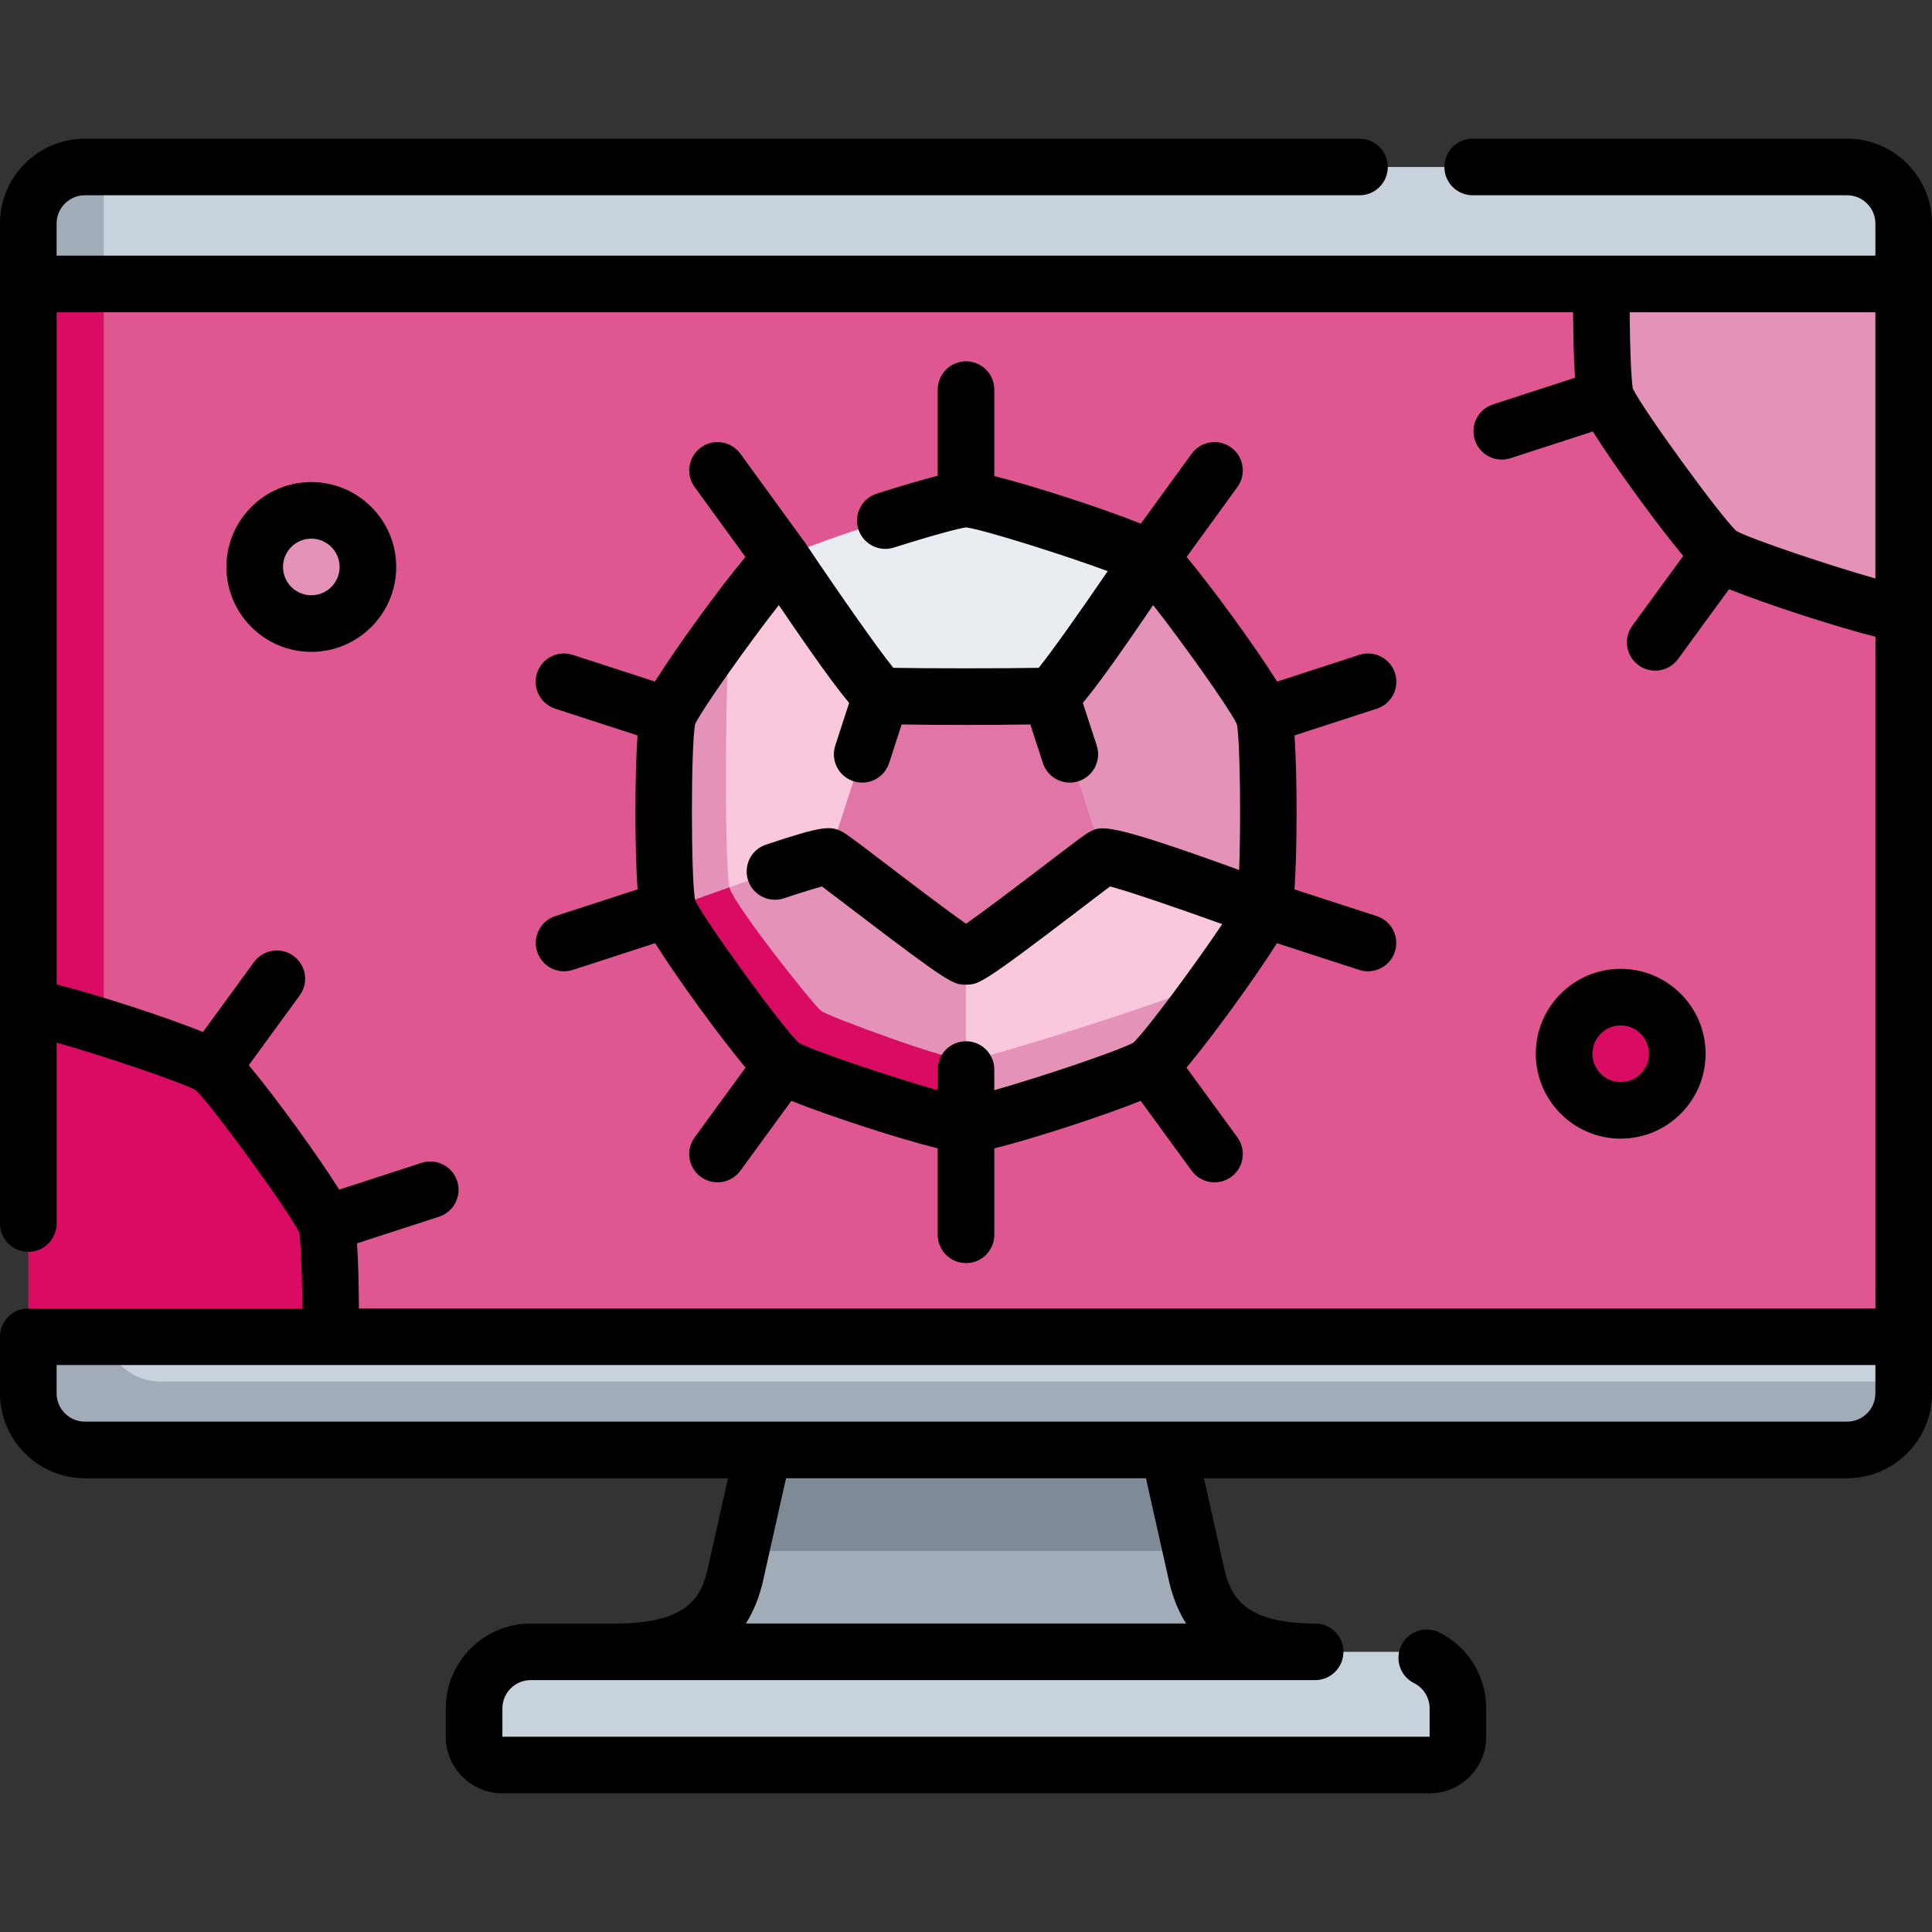 <svg id="Capa_1" enable-background="new 0 0 512 512" height="512" viewBox="0 0 512 512" width="512" xmlns="http://www.w3.org/2000/svg"><rect x="0" y="0" width="512" height="512" fill="#333333" stroke="none"/><g><g><path d="m309.698 384.25s-22.858-23.644-57.698-23.644-49.698 23.644-49.698 23.644-3.26 14.55-5.993 26.75c0 0 20.932 10 59.692 10s59.692-10 59.692-10c-2.735-12.2-5.995-26.75-5.995-26.75z" fill="#7e8b96"/><path d="m317.081 417.201c-.432-1.928-.903-4.028-1.389-6.201h-119.384c-.487 2.173-.957 4.273-1.389 6.201-2.858 12.754-11.312 20.549-31.439 20.549 0 0 13.2 15 88.52 15s96.52-15 96.52-15c-20.127 0-28.581-7.794-31.439-20.549z" fill="#a2abb8"/><path d="m386.363 460.25c0 4.142-3.358 7.5-7.5 7.5h-245.726c-4.142 0-7.5-3.358-7.5-7.5v-7.5c0-8.284 6.716-15 15-15h230.727c8.284 0 15 6.716 15 15v7.5z" fill="#c8d2dc"/><path d="m256 330.294-248.5 22.956v16c0 8.25 6.75 15 15 15h467c8.25 0 15-6.75 15-15v-3.122z" fill="#a2abb8"/><path d="m27.834 354.25c1.447 6.764 7.486 11.878 14.666 11.878h462v-11.878l-248.5-21.077z" fill="#c8d2dc"/><path d="m27.5 44.25h-5c-8.25 0-15 6.75-15 15v16l248.5 22.956z" fill="#a2abb8"/><path d="m27.5 77.098 228.5 21.108 248.5-22.956v-16c0-8.25-6.75-15-15-15h-462z" fill="#c8d2dc"/><path d="m87.607 354.354-80.107-.104v-279h20l70 208.191z" fill="#da0b62"/><path d="m424.344 75.25h-396.844v196.894c12.481 3.917 26.461 8.859 28.823 10.575 4.087 2.97 28.597 36.678 30.174 41.531.878 2.703 1.268 17.078 1.159 30h416.844v-191.605c-5.052 0-80.265-74.473-80.156-87.395z" fill="#de5791"/><path d="m424.344 75.25c-.108 12.922.281 27.297 1.159 30 1.577 4.853 26.087 38.562 30.174 41.531 4.128 3 43.771 15.864 48.823 15.864v-87.395z" fill="#e592b8"/><circle cx="82.5" cy="150.25" fill="#e592b8" r="15"/><circle cx="429.5" cy="279.25" fill="#da0b62" r="15"/><path d="m197.213 234.391c1.173 3.612 55.014 42.717 58.773 42.717 3.797 0 57.611-39.141 58.773-42.717 1.173-3.612-19.408-66.907-22.449-69.117-3.072-2.232-69.606-2.21-72.647 0-3.073 2.232-23.612 65.541-22.45 69.117z" fill="#e175a5"/><path d="m219.645 227.099 13.881-42.736s-26.113-35.875-26.369-36.256c-1.816 1.344-7.422 8.414-13.32 16.386-7.718 10.431-5.936 22.408-6.819 25.127-1.576 4.853-11.561 46.53-10 51.335.004.013.011.029.015.043 1.688-.622 42.612-13.899 42.612-13.899z" fill="#f9c8dc"/><path d="m193.837 164.493c-7.718 10.432-15.936 22.408-16.819 25.126-1.576 4.853-1.561 46.53 0 51.335.004.012.013.03.017.042.711-.262 7.948-2.924 16.265-5.853-1.472-6.551-1.091-65.633.537-70.65z" fill="#e592b8"/><path d="m304.79 148.088-26.345 36.275 13.881 42.736 42.627 13.856c1.576-4.853 1.561-46.53 0-51.335-1.577-4.854-26.077-38.562-30.163-41.532z" fill="#e592b8"/><path d="m334.905 240.99s-40.488-14.957-42.58-13.89c-2.071 1.056-33.993 26.413-36.34 26.413l-4.96 7.58 4.96 37.258c5.101 0 34.719-12.894 38.805-15.864 2.284-1.66 20.783-12.717 28.185-23.078 5.974-8.364 11.233-16.273 11.93-18.419z" fill="#f9c8dc"/><path d="m255.985 280.973v17.377h-.001.001c5.101 0 44.719-12.894 48.805-15.864 2.282-1.658 10.782-12.709 18.193-23.073-8.222 4.183-62.042 21.535-66.998 21.56z" fill="#e592b8"/><path d="m304.79 148.088c-4.127-3-43.754-15.864-48.805-15.864-5.101 0-44.719 12.894-48.805 15.864-.007.005-.016.013-.024.018.256.381 24.063 35.891 26.369 36.256 2.296.364 43.096.367 45.415 0 2.296-.363 25.85-36.274 25.85-36.274z" fill="#e9edf1"/><path d="m219.645 227.099c-2.026-1.033-40.924 13.276-42.612 13.898 1.694 4.994 26.073 28.527 30.147 31.489 4.127 3 43.754 25.863 48.805 25.864v-44.838c-2.324 0-34.248-25.346-36.34-26.413z" fill="#e592b8"/><path d="m255.985 280.973c-.003 0-.008 0-.012 0-5.05 0-36.245-11.536-38.324-13.046-2.058-1.496-22.697-27.637-24.273-32.49-.026-.081-.052-.18-.077-.292-8.317 2.929-15.553 5.591-16.265 5.853 1.684 4.982 26.07 38.527 30.146 41.489 4.127 3 43.75 15.862 48.804 15.864h.001z" fill="#da0b62"/></g><g><path d="m378.863 475.25h-245.726c-8.271 0-15-6.729-15-15v-7.5c0-12.406 10.093-22.5 22.5-22.5h22.843c19.22 0 22.528-7.582 24.12-14.688l5.335-23.812h-170.435c-12.407 0-22.5-10.094-22.5-22.5v-15c0-4.143 3.358-7.5 7.5-7.5h72.617c-.066-10.632-.469-18.075-.824-20.121-2.624-5.518-22.979-33.531-27.42-37.734-4.148-2.264-24.941-9.224-36.873-12.594v47.949c0 4.143-3.358 7.5-7.5 7.5s-7.5-3.357-7.5-7.5v-265c0-12.406 10.093-22.5 22.5-22.5h337.78c4.142 0 7.5 3.357 7.5 7.5s-3.358 7.5-7.5 7.5h-337.78c-4.136 0-7.5 3.364-7.5 7.5v8.5h482v-8.5c0-4.136-3.364-7.5-7.5-7.5h-99.22c-4.142 0-7.5-3.357-7.5-7.5s3.358-7.5 7.5-7.5h99.22c12.407 0 22.5 10.094 22.5 22.5v310c0 12.406-10.093 22.5-22.5 22.5h-170.435l5.335 23.812c1.592 7.106 4.9 14.688 24.12 14.688 4.142 0 7.5 3.357 7.5 7.5s-3.358 7.5-7.5 7.5h-207.883c-4.136 0-7.5 3.364-7.5 7.5v7.5h245.727v-7.5c0-2.852-1.584-5.421-4.134-6.706-3.699-1.864-5.186-6.374-3.322-10.072 1.864-3.699 6.374-5.188 10.073-3.322 7.638 3.85 12.383 11.552 12.383 20.101v7.5c-.001 8.27-6.73 14.999-15.001 14.999zm-181.203-45h116.68c-2.079-3.272-3.607-7.077-4.578-11.409l-6.069-27.091h-95.387l-6.07 27.091c-.969 4.332-2.497 8.137-4.576 11.409zm291.84-53.5c4.136 0 7.5-3.364 7.5-7.5v-7.5h-482v7.5c0 4.136 3.364 7.5 7.5 7.5zm-394.383-30h401.883v-178.018c-10.589-2.664-28.644-8.53-38.785-12.601l-13.511 18.512c-2.442 3.345-7.134 4.078-10.48 1.636-3.345-2.441-4.078-7.134-1.636-10.479l13.487-18.478c-6.993-8.368-18.145-23.716-23.965-32.978l-21.809 7.086c-3.937 1.277-8.17-.876-9.45-4.815s.876-8.17 4.815-9.45l21.735-7.063c-.363-5.248-.483-11.965-.513-17.353h-401.888v178.121c10.589 2.663 28.648 8.53 38.791 12.602l13.511-18.512c2.442-3.347 7.134-4.078 10.48-1.636 3.346 2.441 4.078 7.134 1.636 10.479l-13.487 18.479c6.993 8.368 18.146 23.715 23.965 32.977l21.809-7.086c3.938-1.28 8.17.875 9.451 4.815 1.28 3.939-.876 8.17-4.815 9.45l-21.734 7.062c.359 5.215.479 11.88.51 17.25zm365.016-206.04c4.147 2.264 24.934 9.222 36.867 12.593v-70.553h-65.112c.064 10.688.468 18.173.824 20.226 2.626 5.52 22.981 33.532 27.421 37.734zm-27.373-37.493h.01zm-176.76 231.516c-4.142 0-7.5-3.357-7.5-7.5v-22.897c-10.589-2.664-28.644-8.53-38.785-12.601l-13.511 18.512c-2.443 3.346-7.134 4.076-10.48 1.636-3.345-2.441-4.078-7.134-1.636-10.479l13.487-18.479c-6.994-8.368-18.146-23.715-23.965-32.977l-21.809 7.086c-3.937 1.279-8.17-.875-9.45-4.815-1.28-3.939.876-8.17 4.815-9.45l21.787-7.079c-.741-10.876-.743-29.874-.007-40.797l-21.809-7.087c-3.939-1.28-6.095-5.511-4.815-9.45 1.28-3.94 5.509-6.095 9.451-4.815l21.786 7.079c5.796-9.239 16.97-24.622 23.987-33.024l-13.463-18.53c-2.435-3.351-1.692-8.041 1.659-10.476 3.351-2.436 8.042-1.692 10.476 1.659l16.649 22.914c.144.165.281.338.413.519.189.261.358.528.51.803 8.647 12.882 18.948 27.596 22.951 32.495 7.757.174 30.756.174 38.516 0 3.303-4.048 10.893-14.771 18.3-25.622-11.549-4.276-32.778-10.974-37.547-11.6-1.765.255-7.994 1.819-19.124 5.352-3.948 1.251-8.165-.933-9.417-4.88-1.253-3.948.932-8.164 4.88-9.417 7.569-2.402 12.677-3.855 16.154-4.733v-22.83c0-4.143 3.358-7.5 7.5-7.5s7.5 3.357 7.5 7.5v22.897c10.604 2.668 28.696 8.547 38.829 12.619l13.458-18.523c2.435-3.351 7.125-4.096 10.476-1.659 3.351 2.435 4.094 7.125 1.66 10.476l-13.466 18.535c7.016 8.401 18.19 23.785 23.987 33.024l21.786-7.079c3.938-1.28 8.17.875 9.451 4.815 1.28 3.939-.875 8.17-4.815 9.45l-21.809 7.087c.736 10.924.734 29.922-.007 40.797l21.787 7.079c3.939 1.28 6.095 5.511 4.815 9.45-1.28 3.94-5.51 6.095-9.451 4.815l-21.809-7.086c-5.82 9.262-16.972 24.608-23.965 32.978l13.487 18.478c2.442 3.346 1.709 8.038-1.637 10.479-3.345 2.442-8.038 1.709-10.479-1.636l-13.511-18.512c-10.142 4.07-28.196 9.937-38.785 12.601v22.897c-.005 4.144-3.363 7.501-7.505 7.501zm0-58.793c4.142 0 7.5 3.357 7.5 7.5v5.467c11.922-3.368 32.704-10.327 36.872-12.597 3.461-3.271 16.677-21.138 23.527-31.409-12.261-4.414-24.587-8.615-29.71-9.988-2.004 1.494-5.117 3.871-7.971 6.051-26.16 19.976-26.939 19.976-30.218 19.976-3.342 0-4.037 0-30.104-19.896-2.889-2.205-6.04-4.609-8.065-6.119-1.693.455-4.732 1.355-10.091 3.138-3.932 1.311-8.176-.818-9.484-4.749-1.307-3.931.819-8.177 4.75-9.483 14.762-4.91 16.983-5.04 20.07-3.468 1.182.603 2.63 1.666 11.921 8.758 5.912 4.513 15.938 12.165 21.008 15.667 5.088-3.512 15.169-11.209 21.11-15.746 9.301-7.103 10.625-8.075 11.81-8.679 2.99-1.526 4.736-2.417 39.465 10.192.456-12.191.272-33.181-.549-38.354-.027-.075-.053-.15-.078-.228-.034-.103-.064-.205-.093-.309-2.342-4.622-14.519-21.694-22.072-31.316-9.53 14.042-15.087 21.695-18.632 25.921l3.674 11.309c1.28 3.939-.875 8.17-4.815 9.45-3.94 1.277-8.171-.876-9.451-4.815l-3.321-10.219c-9.059.159-25.05.159-34.109 0l-3.32 10.219c-1.28 3.94-5.508 6.095-9.451 4.815-3.939-1.28-6.095-5.511-4.815-9.45l3.671-11.299c-3.546-4.223-9.103-11.877-18.634-25.927-7.687 9.795-20.173 27.321-22.19 31.565-1.122 5.983-1.121 40.64.002 46.652 2.609 5.5 22.981 33.538 27.423 37.742 4.151 2.264 24.936 9.222 36.868 12.592v-5.465c.002-4.14 3.36-7.498 7.502-7.498zm173.5 25.81c-12.407 0-22.5-10.094-22.5-22.5s10.093-22.5 22.5-22.5 22.5 10.094 22.5 22.5-10.093 22.5-22.5 22.5zm0-30c-4.136 0-7.5 3.364-7.5 7.5s3.364 7.5 7.5 7.5 7.5-3.364 7.5-7.5-3.364-7.5-7.5-7.5zm-347-99c-12.407 0-22.5-10.094-22.5-22.5s10.093-22.5 22.5-22.5 22.5 10.094 22.5 22.5-10.093 22.5-22.5 22.5zm0-30c-4.136 0-7.5 3.364-7.5 7.5s3.364 7.5 7.5 7.5 7.5-3.364 7.5-7.5-3.364-7.5-7.5-7.5z"/></g></g></svg>